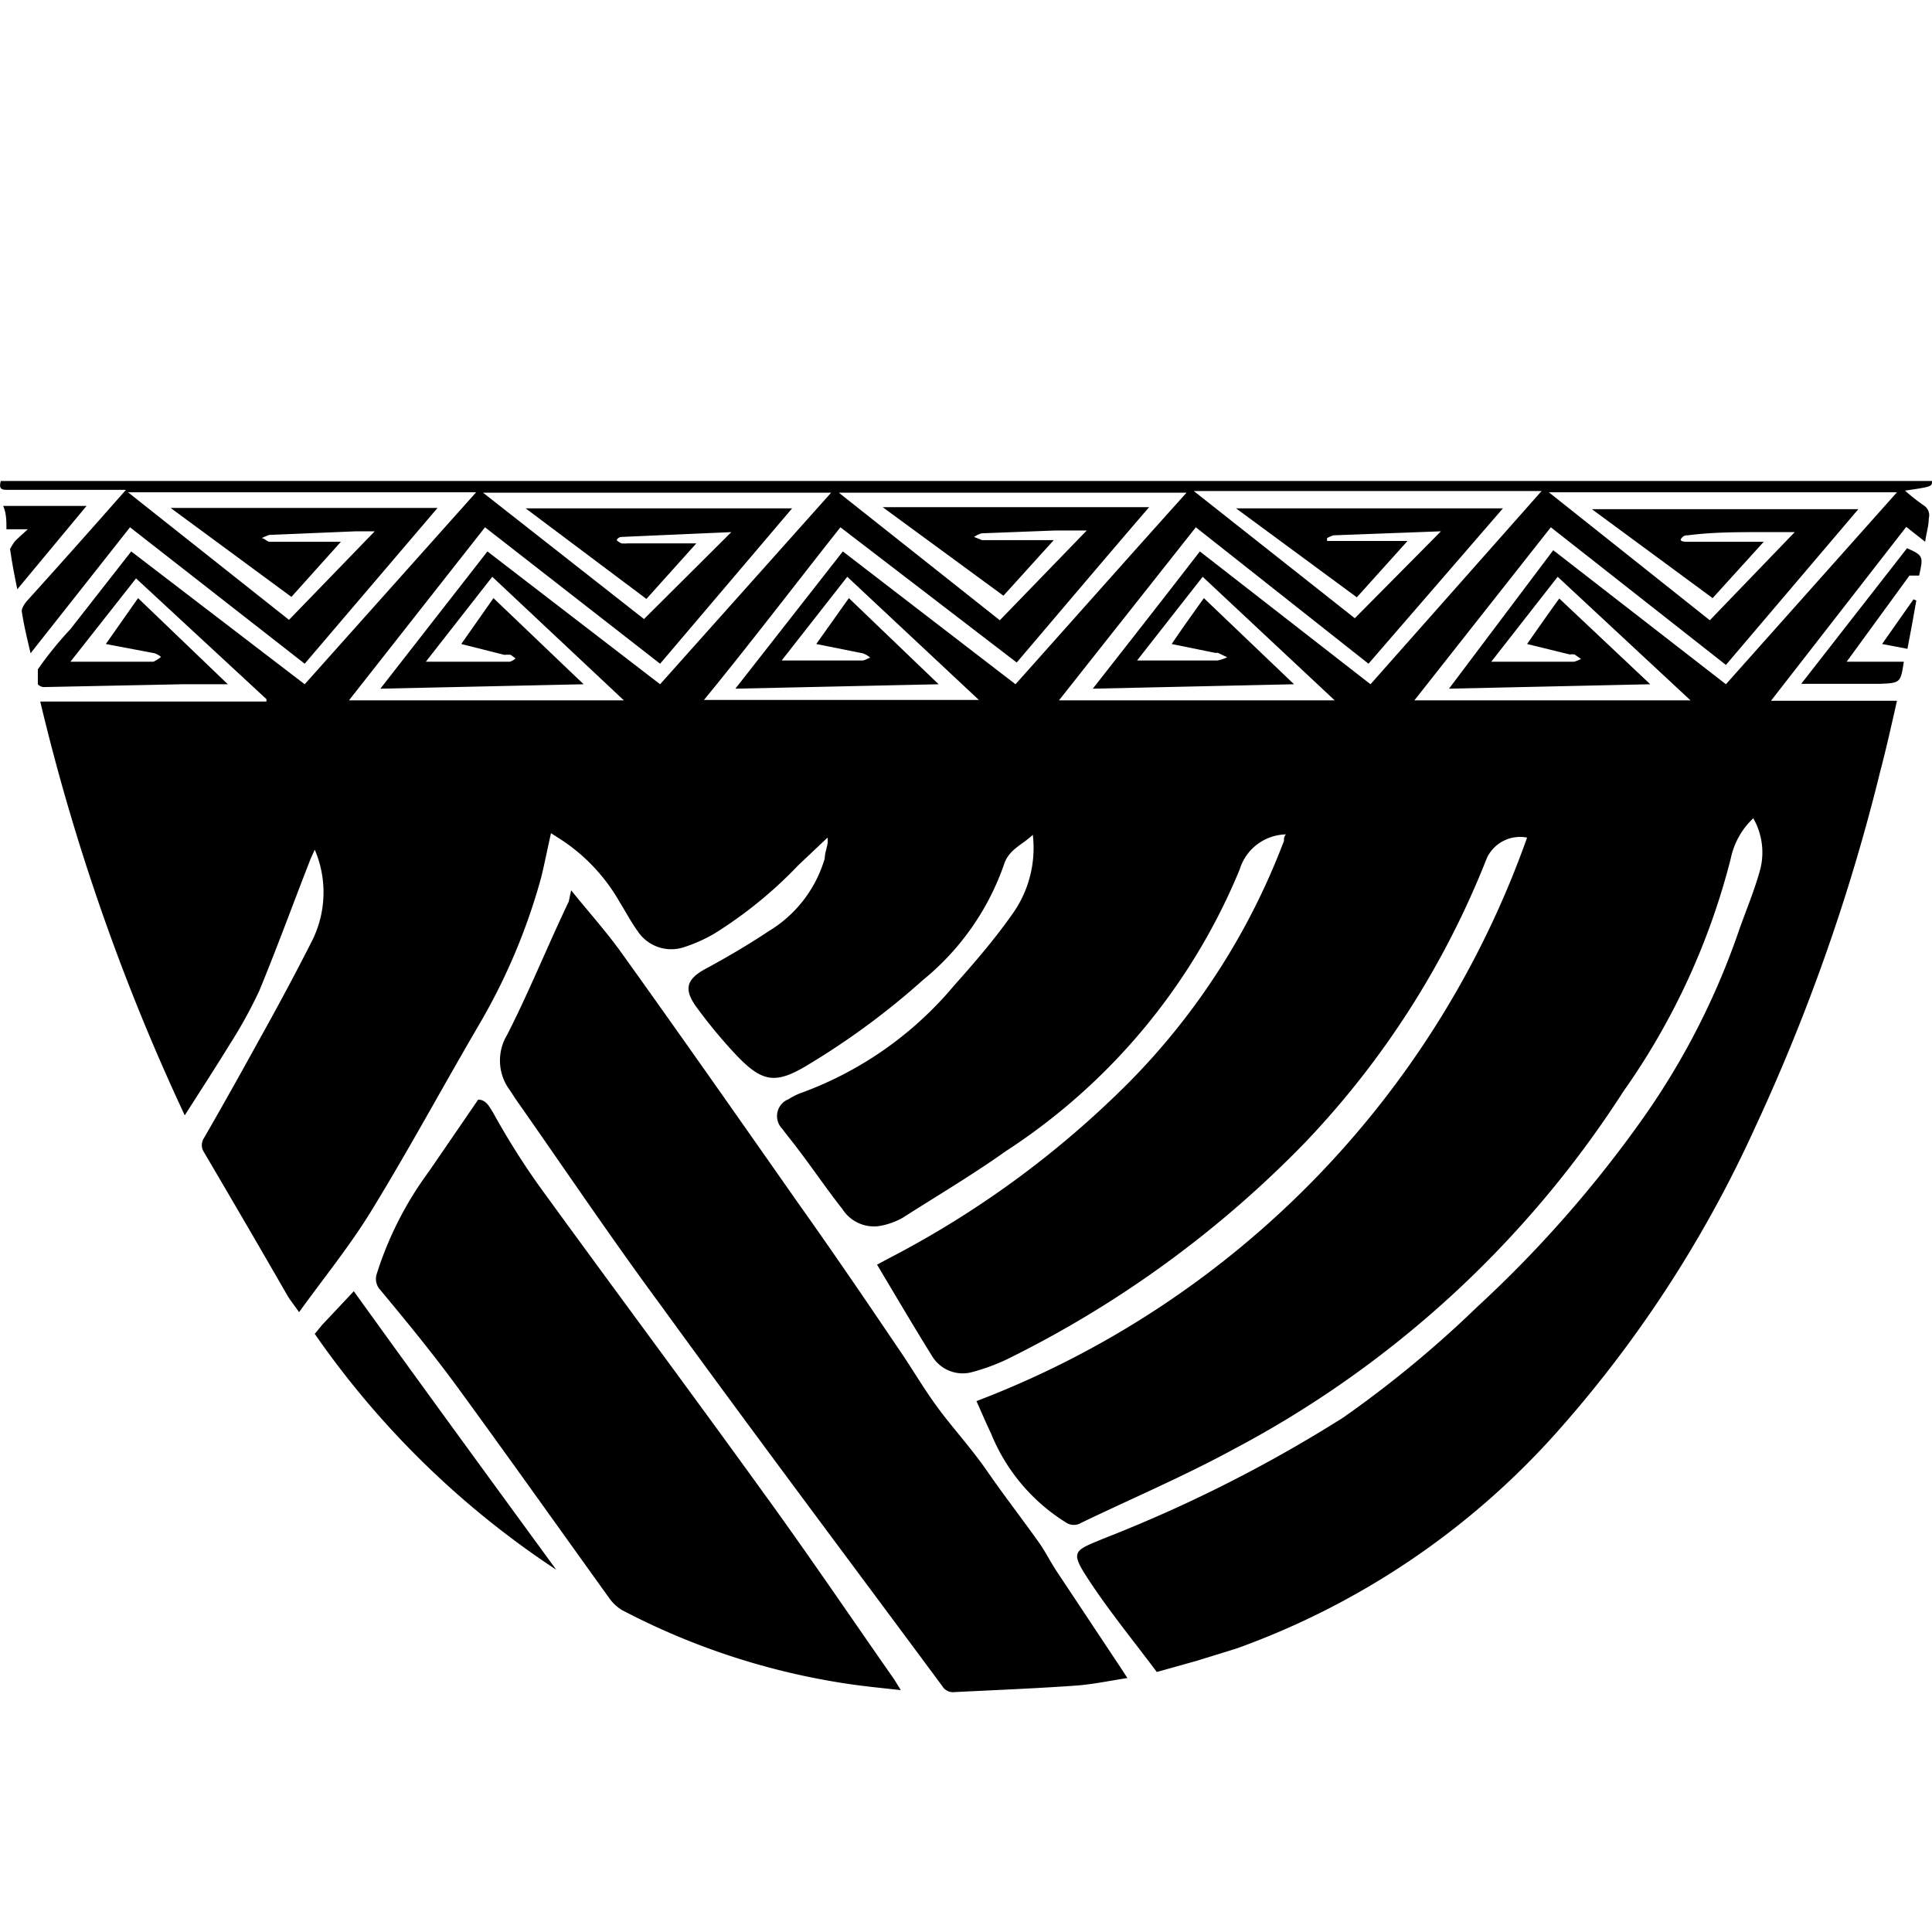 <svg xmlns="http://www.w3.org/2000/svg" viewBox="0 0 48 48"><path class="svg" d="M47.13,17.41c-.14.62-.27,1.2-.42,1.77A48.25,48.25,0,0,1,43.61,28a30.11,30.11,0,0,1-5,7.66,19.49,19.49,0,0,1-7.87,5.29l-1,.31-1,.28c-.56-.75-1.15-1.47-1.66-2.24s-.42-.76.35-1.08a34.87,34.87,0,0,0,5.94-3,27.48,27.48,0,0,0,3.33-2.75,29.68,29.68,0,0,0,4.15-4.73,18.45,18.45,0,0,0,2.36-4.64c.18-.51.39-1,.53-1.53a1.71,1.71,0,0,0-.18-1.24,1.9,1.9,0,0,0-.56,1,17.45,17.45,0,0,1-2.67,5.79A25.87,25.87,0,0,1,30.66,36c-1.23.67-2.52,1.22-3.79,1.83a.35.35,0,0,1-.38,0,4.67,4.67,0,0,1-1.87-2.22c-.12-.25-.23-.51-.36-.8a23.31,23.31,0,0,0,13.68-14,.91.91,0,0,0-1,.51,21.79,21.79,0,0,1-4.52,7.07A26.8,26.8,0,0,1,25,33.78a5.08,5.08,0,0,1-.85.31.89.89,0,0,1-1-.41c-.46-.74-.9-1.49-1.36-2.26l.26-.14a24,24,0,0,0,6-4.39,17.15,17.15,0,0,0,3.85-6c0-.06,0-.11.05-.16a1.23,1.23,0,0,0-1.15.87,15.3,15.3,0,0,1-5.81,7c-.83.59-1.71,1.11-2.57,1.66a1.84,1.84,0,0,1-.57.2.93.93,0,0,1-.92-.42c-.38-.48-.73-1-1.09-1.47-.13-.18-.27-.34-.4-.52a.45.45,0,0,1,.15-.74,1.62,1.62,0,0,1,.35-.17,8.94,8.94,0,0,0,3.76-2.65c.5-.56,1-1.14,1.43-1.75a2.82,2.82,0,0,0,.53-2c-.27.26-.6.36-.72.75a6.42,6.42,0,0,1-2,2.85,18.77,18.77,0,0,1-2.84,2.1c-.83.51-1.16.46-1.83-.25a12.55,12.55,0,0,1-.93-1.12c-.36-.47-.31-.73.19-1s1.05-.59,1.56-.93a3.14,3.14,0,0,0,1.4-1.81c0-.12.05-.25.07-.37a.68.68,0,0,0,0-.15l-.73.69a10.65,10.65,0,0,1-2.09,1.7,3.79,3.79,0,0,1-.74.33,1,1,0,0,1-1.16-.4c-.16-.22-.29-.47-.44-.71A4.54,4.54,0,0,0,14,20.9l-.31-.2c-.09.39-.16.76-.25,1.12a15.1,15.1,0,0,1-1.51,3.59C11,27,10.17,28.54,9.24,30.06c-.53.87-1.18,1.67-1.81,2.54-.11-.16-.2-.27-.27-.38-.69-1.2-1.39-2.4-2.09-3.59a.32.32,0,0,1,0-.36c.55-.95,1.08-1.91,1.61-2.87.37-.67.73-1.35,1.06-2a2.69,2.69,0,0,0,.08-2.29l-.1.22c-.43,1.1-.83,2.2-1.28,3.29a11.67,11.67,0,0,1-.74,1.34c-.35.57-.72,1.14-1.11,1.75A53.35,53.35,0,0,1,1,17.43H6.62l0-.06-3.24-3L1.75,16.44h.9l1.16,0A.76.76,0,0,0,4,16.32a.51.51,0,0,0-.16-.09L2.63,16l.8-1.14L5.66,17,4.53,17l-3.44.07C1,17.07.94,17,.94,17s0-.28,0-.37c.25-.36.53-.7.81-1l1.51-1.93L7.57,17l4.26-4.77H3.18l4,3.17L9.31,13.2H8.85l-2.16.09a1.54,1.54,0,0,0-.19.08c.07,0,.13.09.2.09H8.47L7.24,14.83l-3-2.21h6.63L7.57,16.49,3.23,13.1.76,16.23c-.09-.38-.17-.71-.22-1.05,0-.07.07-.18.13-.25.75-.83,1.49-1.66,2.23-2.5l.23-.26H.21c-.15,0-.25,0-.19-.22H48c0,.14,0,.14-.67.24a4.72,4.72,0,0,0,.47.37.29.29,0,0,1,.12.32c0,.18-.06.36-.09.58l-.47-.37L44,17.41Zm-8.54-3.74L42.88,17l4.25-4.77H38.48l4,3.18,2.11-2.19-.8,0c-.62,0-1.24,0-1.86.08-.05,0-.1,0-.16.08s.11.08.16.08l1,0h.89l-1.27,1.4-3-2.21h6.62l-3.29,3.87L38.53,13.1l-3.39,4.3H42L38.7,14.33l-1.65,2.11h.15l1.91,0a.87.87,0,0,0,.17-.07l-.16-.11a.5.5,0,0,0-.12,0L37.94,16c.28-.4.53-.76.8-1.13L41,17l-5,.11Zm-21.1,3.72h6.83l-3.27-3.06-1.63,2.08h2c.07,0,.13-.05.2-.07a.52.52,0,0,0-.19-.11L20.28,16l.81-1.14L23.32,17l-5.05.11,2.67-3.41L25.23,17c1.42-1.59,2.82-3.17,4.25-4.76H20.84l4,3.17L27,13.18l-.78,0-1.83.07a.66.66,0,0,0-.19.09l.2.08s0,0,.07,0h1.71l-1.25,1.38-3-2.2h6.62c-1.12,1.3-2.2,2.58-3.29,3.86L20.88,13.1C19.74,14.54,18.63,16,17.49,17.39Zm-4.43-4.76h6.62L16.4,16.49,12.05,13.1,8.67,17.4H15.5l-3.27-3.07-1.65,2.11h.72l1.37,0a.5.5,0,0,0,.14-.08l-.12-.09a.76.76,0,0,0-.16,0L11.46,16l.8-1.14L14.5,17l-5.05.11,2.66-3.41L16.4,17l4.25-4.76H12l4,3.14,2.17-2.16-2.73.12s-.08,0-.12.08a.42.42,0,0,0,.12.08.92.92,0,0,0,.16,0H17.3l-1.24,1.38Zm24.28,0L34,16.49,29.71,13.1l-3.4,4.3h6.85l-3.28-3.07-1.63,2.08h2a1.13,1.13,0,0,0,.24-.08l-.23-.11h-.07L29.11,16c.27-.4.53-.76.8-1.14L32.15,17l-5,.11c.91-1.16,1.78-2.27,2.66-3.41L34.05,17,38.3,12.2H29.66l4,3.16L35.8,13.2h0l-2.67.1a.77.77,0,0,0-.16.07v.07h2l-1.26,1.4-3-2.21Z"/><path class="svg" d="M14.19,22.12c.42.52.85,1,1.22,1.51,1.47,2.05,2.92,4.12,4.37,6.19.86,1.21,1.7,2.44,2.53,3.67.34.49.63,1,1,1.5s.83,1,1.23,1.58.85,1.16,1.27,1.75c.17.24.3.51.47.76l1.62,2.44.11.17c-.45.07-.87.16-1.3.19-1,.07-2,.11-3,.16a.31.31,0,0,1-.3-.15c-2.34-3.16-4.7-6.3-7-9.47-1.24-1.68-2.41-3.42-3.61-5.13l-.13-.2a1.23,1.23,0,0,1-.07-1.38c.55-1.08,1-2.2,1.53-3.31Z"/><path class="svg" d="M11.88,27.32c.2,0,.28.18.38.34a18.81,18.81,0,0,0,1.11,1.77c1.85,2.55,3.73,5.07,5.57,7.62,1.12,1.54,2.19,3.12,3.28,4.68l.16.26c-.46-.05-.87-.09-1.28-.15A17.66,17.66,0,0,1,15.45,40a1.07,1.07,0,0,1-.31-.29c-1.23-1.71-2.45-3.43-3.69-5.13-.63-.87-1.31-1.7-2-2.53a.4.4,0,0,1-.09-.4,8.66,8.66,0,0,1,1.3-2.55Z"/><path class="svg" d="M13.82,39a22.05,22.05,0,0,1-6-5.86L8,32.92l.79-.84C10.46,34.4,12.14,36.7,13.82,39Z"/><path class="svg" d="M45.88,16.44H47.3s0,0,0,0c-.08.52-.08.53-.6.55l-1.75,0h-.2l2.63-3.37c.4.18.41.2.3.68-.09,0-.2,0-.24,0Z"/><path class="svg" d="M.43,14.64c-.07-.34-.13-.64-.18-1,0,0,.07-.13.11-.18s.19-.18.33-.31H.16c0-.21,0-.39-.08-.58H2.15Z"/><path class="svg" d="M47.61,14.92c-.07.4-.14.79-.22,1.2L46.76,16l.78-1.11Z"/></svg>